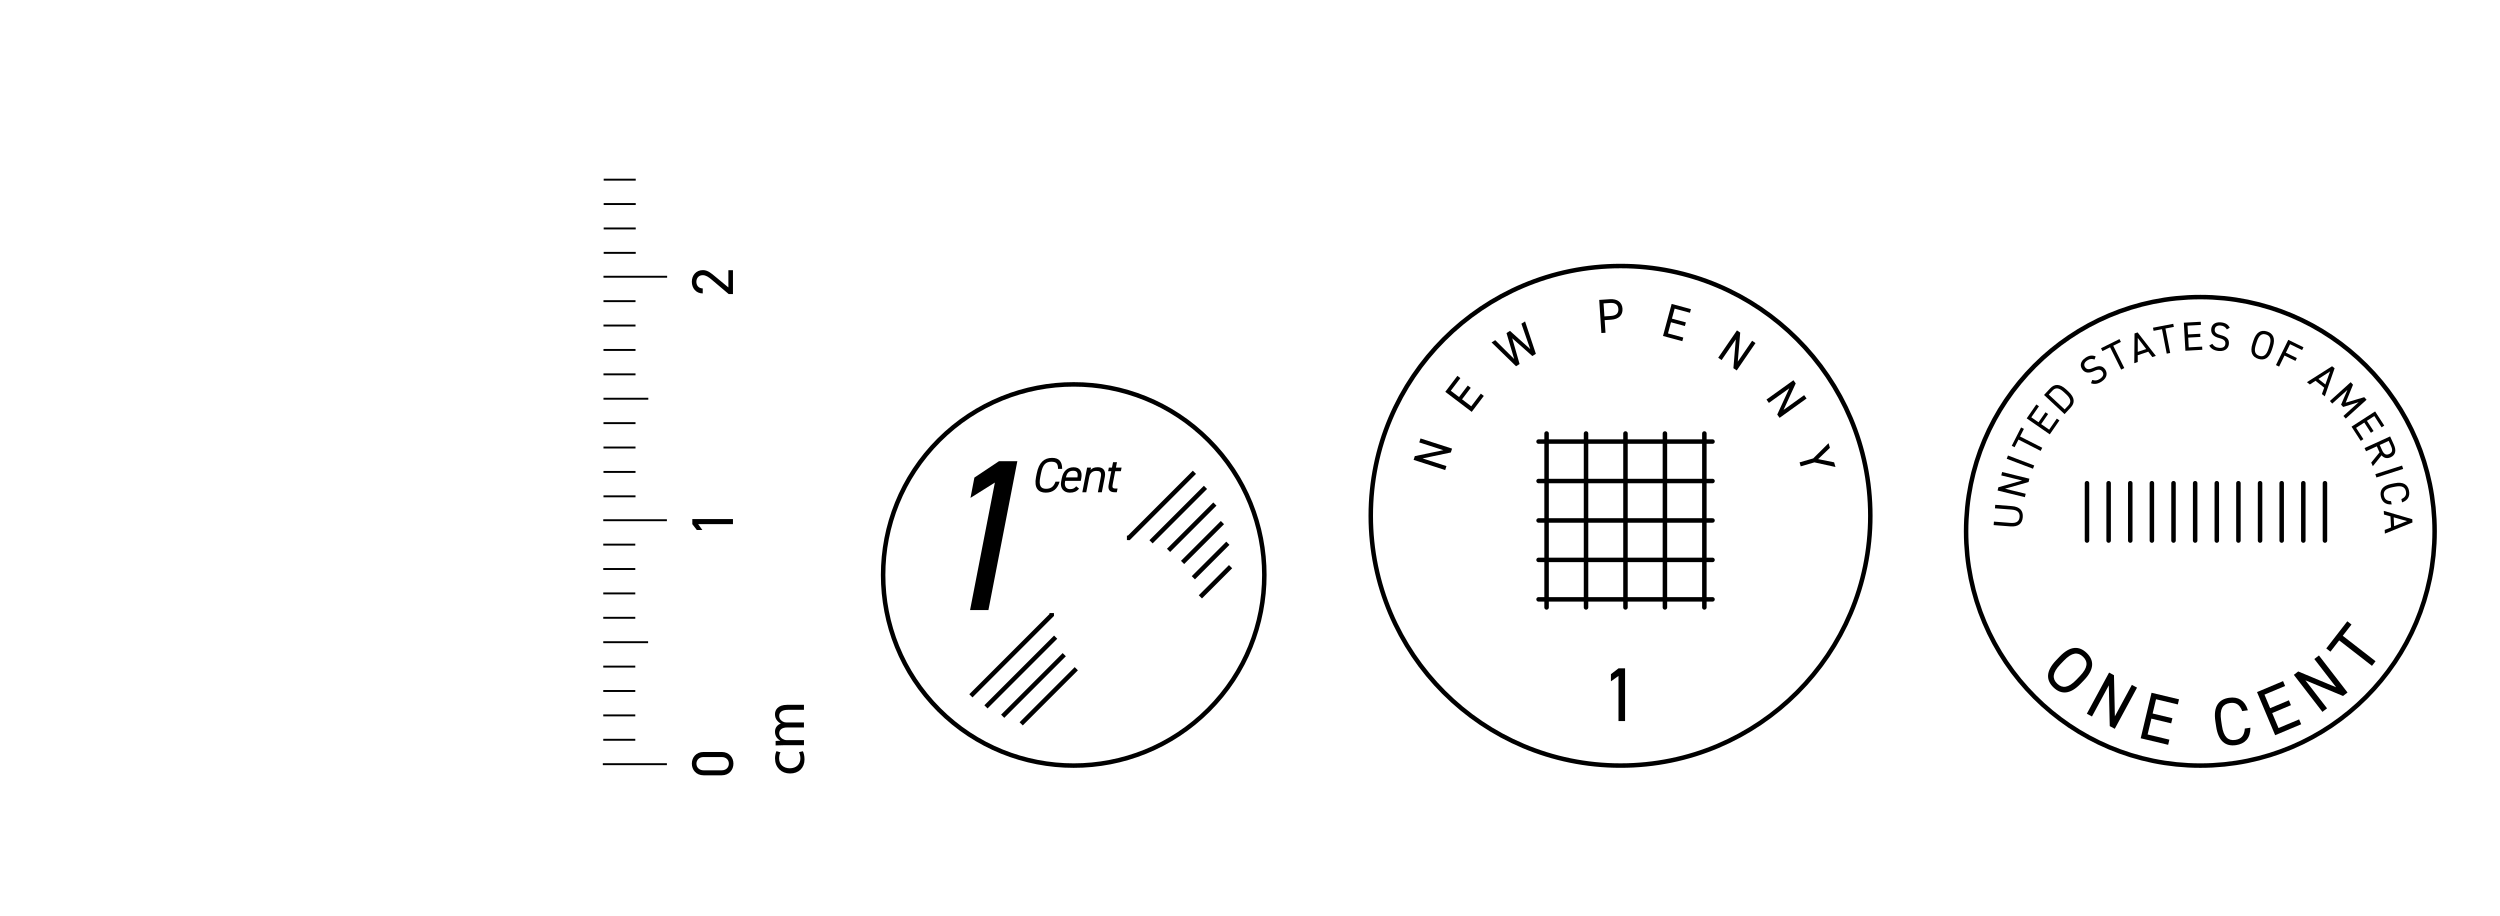 <?xml version="1.0" encoding="UTF-8"?><svg id="Layer_1" xmlns="http://www.w3.org/2000/svg" viewBox="0 0 1110.4 407.03"><line x1="267.75" y1="339.42" x2="296.21" y2="339.42" fill="none" stroke="#000" stroke-miterlimit="10" stroke-width=".86"/><line x1="267.94" y1="328.58" x2="282.17" y2="328.58" fill="none" stroke="#000" stroke-miterlimit="10" stroke-width=".86"/><line x1="267.94" y1="317.75" x2="282.17" y2="317.75" fill="none" stroke="#000" stroke-miterlimit="10" stroke-width=".86"/><line x1="267.94" y1="306.91" x2="282.17" y2="306.91" fill="none" stroke="#000" stroke-miterlimit="10" stroke-width=".86"/><line x1="267.94" y1="296.08" x2="282.17" y2="296.08" fill="none" stroke="#000" stroke-miterlimit="10" stroke-width=".86"/><line x1="267.94" y1="285.24" x2="287.86" y2="285.24" fill="none" stroke="#000" stroke-miterlimit="10" stroke-width=".86"/><line x1="267.94" y1="274.4" x2="282.17" y2="274.4" fill="none" stroke="#000" stroke-miterlimit="10" stroke-width=".86"/><line x1="267.94" y1="263.57" x2="282.17" y2="263.57" fill="none" stroke="#000" stroke-miterlimit="10" stroke-width=".86"/><line x1="267.94" y1="252.73" x2="282.17" y2="252.73" fill="none" stroke="#000" stroke-miterlimit="10" stroke-width=".86"/><line x1="267.94" y1="241.9" x2="282.17" y2="241.9" fill="none" stroke="#000" stroke-miterlimit="10" stroke-width=".86"/><line x1="267.94" y1="231.06" x2="296.21" y2="231.06" fill="none" stroke="#000" stroke-miterlimit="10" stroke-width=".86"/><line x1="268.04" y1="220.45" x2="282.27" y2="220.45" fill="none" stroke="#000" stroke-miterlimit="10" stroke-width=".86"/><line x1="268.04" y1="209.61" x2="282.27" y2="209.61" fill="none" stroke="#000" stroke-miterlimit="10" stroke-width=".86"/><line x1="268.04" y1="198.77" x2="282.27" y2="198.77" fill="none" stroke="#000" stroke-miterlimit="10" stroke-width=".86"/><line x1="268.04" y1="187.94" x2="282.27" y2="187.94" fill="none" stroke="#000" stroke-miterlimit="10" stroke-width=".86"/><line x1="268.04" y1="177.1" x2="287.95" y2="177.1" fill="none" stroke="#000" stroke-miterlimit="10" stroke-width=".86"/><line x1="268.04" y1="166.27" x2="282.27" y2="166.27" fill="none" stroke="#000" stroke-miterlimit="10" stroke-width=".86"/><line x1="268.04" y1="155.43" x2="282.27" y2="155.43" fill="none" stroke="#000" stroke-miterlimit="10" stroke-width=".86"/><line x1="268.04" y1="144.59" x2="282.27" y2="144.59" fill="none" stroke="#000" stroke-miterlimit="10" stroke-width=".86"/><line x1="268.04" y1="133.76" x2="282.27" y2="133.76" fill="none" stroke="#000" stroke-miterlimit="10" stroke-width=".86"/><line x1="268.04" y1="122.92" x2="296.31" y2="122.92" fill="none" stroke="#000" stroke-miterlimit="10" stroke-width=".86"/><line x1="268.13" y1="112.31" x2="282.37" y2="112.31" fill="none" stroke="#000" stroke-miterlimit="10" stroke-width=".86"/><line x1="268.13" y1="101.47" x2="282.37" y2="101.47" fill="none" stroke="#000" stroke-miterlimit="10" stroke-width=".86"/><line x1="268.13" y1="90.63" x2="282.37" y2="90.63" fill="none" stroke="#000" stroke-miterlimit="10" stroke-width=".86"/><line x1="268.13" y1="79.8" x2="282.37" y2="79.8" fill="none" stroke="#000" stroke-miterlimit="10" stroke-width=".86"/><path d="M356.6,333.68c.31.6.73,1.92.73,3.61,0,3.79-2.57,6.26-6.42,6.26s-6.68-2.65-6.68-6.75c0-1.35.34-2.55.65-3.17l1.77.52c-.31.55-.6,1.4-.6,2.65,0,2.88,2.13,4.44,4.75,4.44,2.91,0,4.7-1.87,4.7-4.36,0-1.3-.34-2.16-.62-2.81l1.71-.39Z" fill="#000" stroke-width="0"/><path d="M347.9,331c-1.3,0-2.36.03-3.4.1v-2l2.03-.1v-.08c-1.2-.7-2.31-1.87-2.31-3.95,0-1.71,1.04-3.01,2.52-3.56v-.05c-.7-.39-1.25-.88-1.64-1.4-.57-.75-.88-1.59-.88-2.78,0-1.66,1.09-4.13,5.46-4.13h7.4v2.23h-7.12c-2.42,0-3.87.88-3.87,2.73,0,1.3.96,2.31,2.08,2.7.31.1.73.18,1.14.18h7.77v2.23h-7.53c-2,0-3.46.88-3.46,2.62,0,1.43,1.14,2.47,2.29,2.83.34.13.73.18,1.12.18h7.59v2.23h-9.17Z" fill="#000" stroke-width="0"/><path d="M320.55,334c3.32,0,5.21,2.46,5.21,5.18s-1.88,5.18-5.23,5.18h-8.01c-3.35,0-5.23-2.46-5.23-5.18,0-2.72,1.88-5.18,5.21-5.18h8.06ZM309.33,339.18c0,1.65,1.23,2.96,3.17,2.96h8.06c1.94,0,3.17-1.31,3.17-2.96s-1.23-2.93-3.17-2.93h-8.06c-1.94,0-3.17,1.31-3.17,2.93Z" fill="#000" stroke-width="0"/><path d="M325.55,230.55v2.25h-15.46l1.86,2.59h-2.46l-1.99-2.59v-2.25h18.05Z" fill="#000" stroke-width="0"/><path d="M325.55,120.02v10.6h-1.88l-7.51-6.36c-1.44-1.23-2.67-2.04-4.03-2.04-1.88,0-2.83,1.44-2.83,2.93,0,1.62.97,2.9,2.83,2.96v2.22c-2.98,0-4.84-2.35-4.84-5.18s1.86-5.18,4.95-5.18c2.15,0,3.87,1.57,5.26,2.72l6.02,4.97v-7.64h2.04Z" fill="#000" stroke-width="0"/><circle cx="977.31" cy="236" r="104.05" fill="none" stroke="#000" stroke-miterlimit="10" stroke-width="2"/><path d="M886.2,224.22l7.37.57c3.68.29,5.07,2.15,4.86,4.91-.21,2.76-1.88,4.39-5.54,4.1l-7.39-.57.12-1.55,7.39.57c2.72.21,3.86-.75,4.01-2.66.15-1.91-.83-3.04-3.55-3.25l-7.39-.57.12-1.55Z" fill="#000" stroke-width="0"/><path d="M889.26,209.65l12.11,2.97-.36,1.47-10.44,2.98,9.16,2.25-.37,1.51-12.11-2.97.35-1.44,10.54-2.99-9.25-2.27.37-1.51Z" fill="#000" stroke-width="0"/><path d="M903.52,206.74l-.55,1.45-11.66-4.42.55-1.45,11.66,4.42Z" fill="#000" stroke-width="0"/><path d="M897.68,189.85l1.26.64-1.72,3.38,9.86,5.01-.7,1.39-9.86-5.01-1.72,3.38-1.26-.64,4.14-8.15Z" fill="#000" stroke-width="0"/><path d="M904.46,179.65l1.16.8-3.4,4.9,3.21,2.22,3.09-4.46,1.16.8-3.09,4.46,3.56,2.47,3.4-4.9,1.16.8-4.28,6.18-10.25-7.1,4.28-6.18Z" fill="#000" stroke-width="0"/><path d="M917,183.94l-9.12-8.51,2.71-2.91c1.89-2.02,4.22-2.24,7.17.5l.95.89c2.95,2.75,2.89,5.09,1,7.11l-2.71,2.91ZM917.65,175.06l-.95-.89c-2.26-2.11-3.77-2.08-5.07-.68l-1.65,1.77,7.06,6.58,1.65-1.77c1.31-1.4,1.23-2.91-1.03-5.02Z" fill="#000" stroke-width="0"/><path d="M930.3,159.69c-1.04-.34-1.99-.46-3.29.43-1.2.81-1.64,1.9-.91,2.98.83,1.23,2.04,1.01,3.74.26,2.22-1.01,3.92-1.11,5.22.8.91,1.35,1.06,3.49-1.51,5.24-1.67,1.14-3.29,1.4-4.82.81l.56-1.45c1.21.34,2.12.39,3.47-.52,1.69-1.15,1.65-2.26,1.05-3.14-.66-.97-1.6-1.29-3.75-.27-2.15,1.02-4.03.95-5.25-.85-1.01-1.48-.92-3.44,1.44-5.04,1.64-1.12,3.05-1.27,4.56-.63l-.51,1.4Z" fill="#000" stroke-width="0"/><path d="M941.38,150.61l.63,1.26-3.4,1.69,4.92,9.91-1.39.69-4.92-9.91-3.4,1.69-.63-1.26,8.19-4.07Z" fill="#000" stroke-width="0"/><path d="M947.96,161.31l.11-13.2,1.37-.46,8.1,10.42-1.56.53-1.82-2.4-4.66,1.58v3.01s-1.55.53-1.55.53ZM949.52,156.28l3.73-1.26-3.74-4.91v6.18Z" fill="#000" stroke-width="0"/><path d="M965.26,143.82l.27,1.38-3.73.72,2.11,10.86-1.53.3-2.11-10.86-3.73.72-.27-1.38,8.98-1.74Z" fill="#000" stroke-width="0"/><path d="M977.48,142.9l.08,1.41-5.95.33.22,3.9,5.41-.3.08,1.41-5.41.3.24,4.33,5.95-.33.08,1.41-7.51.42-.7-12.45,7.51-.42Z" fill="#000" stroke-width="0"/><path d="M989.1,146.32c-.59-.92-1.26-1.61-2.83-1.74-1.44-.12-2.47.45-2.58,1.74-.12,1.48.95,2.07,2.74,2.55,2.36.62,3.75,1.6,3.55,3.91-.14,1.62-1.37,3.38-4.47,3.12-2.02-.17-3.44-.98-4.26-2.41l1.35-.77c.73,1.02,1.4,1.64,3.02,1.78,2.03.17,2.71-.71,2.8-1.78.1-1.17-.43-2.01-2.74-2.57-2.31-.56-3.73-1.8-3.55-3.96.15-1.78,1.45-3.25,4.3-3.01,1.98.17,3.17.94,3.93,2.38l-1.28.76Z" fill="#000" stroke-width="0"/><path d="M1003.05,159.39c-2.63-.84-3.8-2.96-2.57-6.8l.42-1.31c1.23-3.84,3.4-4.89,6.04-4.05,2.63.84,3.8,2.96,2.57,6.8l-.42,1.31c-1.23,3.84-3.4,4.89-6.04,4.05ZM1001.96,153.07c-.94,2.94-.3,4.4,1.52,4.98,1.83.58,3.19-.23,4.13-3.18l.42-1.31c.94-2.94.3-4.4-1.52-4.98-1.83-.58-3.19.23-4.13,3.18l-.42,1.31Z" fill="#000" stroke-width="0"/><path d="M1023.12,154.22l-.62,1.27-5.36-2.61-1.84,3.77,4.87,2.38-.62,1.27-4.87-2.38-2.39,4.91-1.4-.68,5.47-11.21,6.76,3.3Z" fill="#000" stroke-width="0"/><path d="M1024.66,169.74l11.15-7.07,1.13.9-4.36,12.47-1.29-1.02,1.03-2.83-3.85-3.06-2.53,1.64-1.29-1.02ZM1029.74,168.32l3.09,2.45,2.1-5.81-5.19,3.36Z" fill="#000" stroke-width="0"/><path d="M1041.84,178.86l8.26-2.45,1.03,1.14-9.25,8.36-1.04-1.15,6.79-6.13-6.89,2.13-.93-1.03,2.82-6.56-6.75,6.09-1.04-1.15,9.25-8.36,1.02,1.13-3.26,7.99Z" fill="#000" stroke-width="0"/><path d="M1058.99,189.03l-1.18.77-3.24-5.01-3.28,2.12,2.95,4.55-1.18.77-2.94-4.55-3.64,2.36,3.24,5.01-1.18.77-4.08-6.31,10.47-6.77,4.08,6.31Z" fill="#000" stroke-width="0"/><path d="M1053.2,205.47l3.7-4.55-1.22-2.68-4.78,2.19-.65-1.41,11.34-5.18,1.65,3.62c1.19,2.61.8,4.62-1.4,5.63-1.59.73-2.96.4-4.05-.85l-3.87,4.83-.72-1.58ZM1057.97,199.85c.88,1.92,1.83,2.44,3.23,1.8,1.41-.65,1.64-1.71.77-3.63l-1.01-2.2-3.99,1.83,1.01,2.2Z" fill="#000" stroke-width="0"/><path d="M1055.51,212.08l-.48-1.48,11.87-3.81.48,1.48-11.87,3.81Z" fill="#000" stroke-width="0"/><path d="M1066.61,221.66c1.83-.81,2.29-1.91,1.99-3.42-.37-1.88-1.75-2.67-4.78-2.07l-1.35.27c-3.03.6-4,1.86-3.62,3.74.32,1.6,1.28,2.34,3.15,2.4l.29,1.47c-2.82.16-4.36-1.27-4.82-3.59-.54-2.71.75-4.75,4.7-5.54l1.35-.27c3.95-.79,5.92.61,6.46,3.32.48,2.41-.48,4.26-3.08,5.18l-.3-1.49Z" fill="#000" stroke-width="0"/><path d="M1058.77,226.9l12.67,3.72.07,1.44-12.24,4.95-.08-1.64,2.81-1.1-.24-4.91-2.9-.82-.08-1.64ZM1063.18,229.77l.19,3.94,5.75-2.26-5.95-1.68Z" fill="#000" stroke-width="0"/><path d="M912.1,305.35c-3.33-3.19-3.52-7.21,1.13-12.06l1.58-1.65c4.65-4.85,8.68-4.83,12-1.64,3.33,3.19,3.52,7.21-1.13,12.06l-1.58,1.65c-4.65,4.85-8.68,4.83-12,1.64ZM915.11,295.08c-3.56,3.72-3.68,6.36-1.38,8.57s4.94,1.98,8.51-1.73l1.58-1.65c3.56-3.72,3.68-6.36,1.38-8.57-2.3-2.21-4.94-1.98-8.51,1.73l-1.58,1.65Z" fill="#000" stroke-width="0"/><path d="M949.18,305.43l-9.88,18.28-2.23-1.2-.42-18.1-7.48,13.83-2.28-1.23,9.88-18.28,2.17,1.17.4,18.26,7.55-13.97,2.28,1.23Z" fill="#000" stroke-width="0"/><path d="M967.84,310.61l-.55,2.28-9.67-2.31-1.51,6.33,8.79,2.1-.55,2.28-8.79-2.1-1.68,7.03,9.67,2.31-.55,2.29-12.19-2.91,4.82-20.21,12.19,2.91Z" fill="#000" stroke-width="0"/><path d="M995.91,315.85c-1.19-3.11-3-3.97-5.53-3.59-3.16.47-4.59,2.69-3.84,7.79l.34,2.26c.76,5.09,2.78,6.8,5.94,6.33,2.68-.4,4.01-1.94,4.24-5.05l2.47-.37c.03,4.72-2.47,7.16-6.37,7.74-4.56.68-7.86-1.63-8.84-8.28l-.34-2.26c-.99-6.64,1.49-9.81,6.05-10.49,4.05-.6,7.05,1.14,8.38,5.54l-2.5.37Z" fill="#000" stroke-width="0"/><path d="M1014.04,302.52l.91,2.17-9.16,3.85,2.52,6,8.33-3.5.91,2.17-8.33,3.5,2.8,6.66,9.16-3.85.91,2.17-11.55,4.86-8.06-19.16,11.55-4.86Z" fill="#000" stroke-width="0"/><path d="M1029.98,291.13l12.7,16.45-2,1.55-16.71-6.96,9.61,12.44-2.05,1.58-12.7-16.45,1.95-1.51,16.85,7.04-9.7-12.56,2.05-1.58Z" fill="#000" stroke-width="0"/><path d="M1042.58,275.95l1.86,1.44-3.88,5,14.56,11.3-1.59,2.05-14.56-11.3-3.88,5-1.86-1.44,9.34-12.04Z" fill="#000" stroke-width="0"/><circle cx="719.78" cy="229.1" r="110.94" fill="none" stroke="#000" stroke-miterlimit="10" stroke-width="2"/><path d="M630.93,194.74l14.02,4.52-.55,1.71-12.56,2.64,10.61,3.42-.56,1.75-14.02-4.52.54-1.67,12.68-2.64-10.71-3.45.56-1.75Z" fill="#000" stroke-width="0"/><path d="M647.31,166.94l1.33,1.01-4.26,5.61,3.67,2.79,3.87-5.1,1.33,1.01-3.87,5.1,4.08,3.1,4.26-5.61,1.33,1.01-5.37,7.08-11.74-8.91,5.37-7.08Z" fill="#000" stroke-width="0"/><path d="M674.93,161.69l-1.56.98-10.88-10.57,1.63-1.02,8.42,8.38-3.41-11.53,1.54-.97,9,8.1-3.93-11.28,1.63-1.02,4.8,14.39-1.57.99-8.93-7.91,3.27,11.47Z" fill="#000" stroke-width="0"/><path d="M712.73,142.19l.37,5.61-1.83.12-.96-14.71,4.69-.31c3.39-.22,5.46,1.35,5.65,4.21.19,2.83-1.64,4.67-5.05,4.89l-2.86.19ZM715.48,140.34c2.49-.16,3.45-1.3,3.33-3.11-.12-1.83-1.21-2.83-3.71-2.67l-2.86.19.38,5.78,2.86-.19Z" fill="#000" stroke-width="0"/><path d="M751.04,137.31l-.43,1.61-6.8-1.84-1.2,4.45,6.19,1.67-.43,1.61-6.19-1.67-1.33,4.95,6.8,1.84-.43,1.61-8.58-2.31,3.84-14.23,8.58,2.31Z" fill="#000" stroke-width="0"/><path d="M779.72,152.39l-8.33,12.15-1.48-1.01,1.06-12.79-6.3,9.19-1.51-1.04,8.33-12.15,1.44.99-1.08,12.9,6.37-9.28,1.51,1.04Z" fill="#000" stroke-width="0"/><path d="M802.4,177l-11.97,8.59-1.05-1.46,5.35-11.67-9.06,6.5-1.07-1.49,11.97-8.59,1.02,1.42-5.41,11.77,9.15-6.56,1.07,1.49Z" fill="#000" stroke-width="0"/><path d="M812.77,198.91l-5.22,5.01,7.09,1.43.6,2.07-9.36-2.06-6.07,1.77-.51-1.76,6.07-1.77,6.8-6.76.6,2.07Z" fill="#000" stroke-width="0"/><path d="M721.79,320.27h-2.92v-20.05l-3.36,2.41v-3.19l3.36-2.58h2.92v23.41Z" fill="#000" stroke-width="0"/><path d="M439.01,270.98h-8.15l11.02-56.65-10.83,6.81,1.73-9.01,10.93-7.29h8.15l-12.85,66.14Z" fill="#000" stroke-width="0"/><path d="M469.94,208.25c0-2.43-.88-3.17-2.98-3.17-2.49,0-3.83,1.29-4.59,5.18l-.33,1.66c-.72,3.68.15,5.18,2.58,5.18,2.23,0,3.43-1.03,4.2-3.17h1.82c-.94,3.22-2.95,4.88-6.17,4.88s-5.27-2.01-4.31-6.89l.33-1.66c.96-4.88,3.32-6.89,6.8-6.89,2.98,0,4.48,1.51,4.48,4.88h-1.84Z" fill="#000" stroke-width="0"/><path d="M479.28,217c-1.05,1.33-2.34,1.82-4.11,1.82-2.63,0-4.44-1.9-3.85-4.94l.28-1.44c.61-3.11,2.41-4.9,5.27-4.9s3.94,2.01,3.39,4.9l-.22,1.14h-6.91l-.07.31c-.39,1.88.33,3.37,2.21,3.37,1.36,0,2.1-.46,2.73-1.27l1.27,1.03ZM473.41,212.03h5.14c.33-1.88-.04-2.93-1.88-2.93-2.01,0-2.8,1.09-3.26,2.93Z" fill="#000" stroke-width="0"/><path d="M482.84,207.7h1.75l-.2,1.07c.7-.81,1.55-1.23,3.17-1.25,2.12-.02,3.74,1.22,3.15,4.29l-1.33,6.83h-1.75l1.31-6.8c.46-2.34-.57-2.69-1.97-2.69-1.64,0-2.82.85-3.17,2.67l-1.33,6.83h-1.75l2.12-10.94Z" fill="#000" stroke-width="0"/><path d="M492.49,207.7h1.4l.48-2.41h1.75l-.48,2.41h2.52l-.31,1.58h-2.52l-1.07,5.56c-.31,1.64-.24,2.14,1.23,2.14h.88l-.33,1.66h-.94c-2.3,0-3.08-1.27-2.67-3.37l1.16-5.99h-1.4l.31-1.58Z" fill="#000" stroke-width="0"/><line x1="926.96" y1="214.62" x2="926.96" y2="240.09" fill="none" stroke="#000" stroke-linecap="round" stroke-miterlimit="10" stroke-width="2"/><line x1="936.57" y1="214.62" x2="936.57" y2="240.09" fill="none" stroke="#000" stroke-linecap="round" stroke-miterlimit="10" stroke-width="2"/><line x1="946.18" y1="214.62" x2="946.18" y2="240.09" fill="none" stroke="#000" stroke-linecap="round" stroke-miterlimit="10" stroke-width="2"/><line x1="955.78" y1="214.62" x2="955.78" y2="240.09" fill="none" stroke="#000" stroke-linecap="round" stroke-miterlimit="10" stroke-width="2"/><line x1="965.39" y1="214.62" x2="965.39" y2="240.09" fill="none" stroke="#000" stroke-linecap="round" stroke-miterlimit="10" stroke-width="2"/><line x1="975" y1="214.62" x2="975" y2="240.09" fill="none" stroke="#000" stroke-linecap="round" stroke-miterlimit="10" stroke-width="2"/><line x1="984.61" y1="214.62" x2="984.61" y2="240.09" fill="none" stroke="#000" stroke-linecap="round" stroke-miterlimit="10" stroke-width="2"/><line x1="994.22" y1="214.62" x2="994.22" y2="240.09" fill="none" stroke="#000" stroke-linecap="round" stroke-miterlimit="10" stroke-width="2"/><line x1="1003.83" y1="214.62" x2="1003.83" y2="240.09" fill="none" stroke="#000" stroke-linecap="round" stroke-miterlimit="10" stroke-width="2"/><line x1="1013.43" y1="214.62" x2="1013.43" y2="240.09" fill="none" stroke="#000" stroke-linecap="round" stroke-miterlimit="10" stroke-width="2"/><line x1="1023.04" y1="214.62" x2="1023.04" y2="240.09" fill="none" stroke="#000" stroke-linecap="round" stroke-miterlimit="10" stroke-width="2"/><line x1="1032.65" y1="214.62" x2="1032.65" y2="240.09" fill="none" stroke="#000" stroke-linecap="round" stroke-miterlimit="10" stroke-width="2"/><circle cx="476.9" cy="255.39" r="84.66" transform="translate(-40.9 412.02) rotate(-45)" fill="none" stroke="#000" stroke-miterlimit="10" stroke-width="2"/><path d="M467.14,273.15l-35.91,35.91,35.91-35.91c0-.28-.02-.57-.02-.85" fill="none" stroke="#000" stroke-miterlimit="10" stroke-width="2"/><path d="M468.88,283l-30.96,30.96,30.96-30.96" fill="none" stroke="#000" stroke-miterlimit="10" stroke-width="2"/><path d="M472.7,290.78l-27.35,27.35,27.35-27.35" fill="none" stroke="#000" stroke-miterlimit="10" stroke-width="2"/><path d="M478.05,297.02l-24.48,24.48,24.48-24.48" fill="none" stroke="#000" stroke-miterlimit="10" stroke-width="2"/><path d="M533.16,265.1l13.41-13.41-13.41,13.41" fill="none" stroke="#000" stroke-miterlimit="10" stroke-width="2"/><path d="M530.04,256.62l15.33-15.33-15.33,15.33" fill="none" stroke="#000" stroke-miterlimit="10" stroke-width="2"/><path d="M525.25,249.82l17.71-17.71-17.71,17.71" fill="none" stroke="#000" stroke-miterlimit="10" stroke-width="2"/><path d="M519.02,244.46l20.58-20.58-20.58,20.58" fill="none" stroke="#000" stroke-miterlimit="10" stroke-width="2"/><path d="M511.24,240.65l24.18-24.18-24.18,24.18" fill="none" stroke="#000" stroke-miterlimit="10" stroke-width="2"/><path d="M500.53,238.88c.29,0,.57.01.85.02l29.13-29.13-29.13,29.13" fill="none" stroke="#000" stroke-miterlimit="10" stroke-width="2"/><line x1="686.93" y1="192.54" x2="686.93" y2="269.79" fill="none" stroke="#000" stroke-linecap="round" stroke-miterlimit="10" stroke-width="2"/><line x1="704.45" y1="192.54" x2="704.45" y2="269.79" fill="none" stroke="#000" stroke-linecap="round" stroke-miterlimit="10" stroke-width="2"/><line x1="721.97" y1="192.54" x2="721.97" y2="269.79" fill="none" stroke="#000" stroke-linecap="round" stroke-miterlimit="10" stroke-width="2"/><line x1="739.49" y1="192.54" x2="739.49" y2="269.79" fill="none" stroke="#000" stroke-linecap="round" stroke-miterlimit="10" stroke-width="2"/><line x1="757.01" y1="192.54" x2="757.01" y2="269.79" fill="none" stroke="#000" stroke-linecap="round" stroke-miterlimit="10" stroke-width="2"/><line x1="683.37" y1="266.21" x2="760.63" y2="266.21" fill="none" stroke="#000" stroke-linecap="round" stroke-miterlimit="10" stroke-width="2"/><line x1="683.37" y1="248.69" x2="760.63" y2="248.69" fill="none" stroke="#000" stroke-linecap="round" stroke-miterlimit="10" stroke-width="2"/><line x1="683.37" y1="231.17" x2="760.63" y2="231.17" fill="none" stroke="#000" stroke-linecap="round" stroke-miterlimit="10" stroke-width="2"/><line x1="683.37" y1="213.65" x2="760.63" y2="213.65" fill="none" stroke="#000" stroke-linecap="round" stroke-miterlimit="10" stroke-width="2"/><line x1="683.37" y1="196.13" x2="760.63" y2="196.13" fill="none" stroke="#000" stroke-linecap="round" stroke-miterlimit="10" stroke-width="2"/></svg>